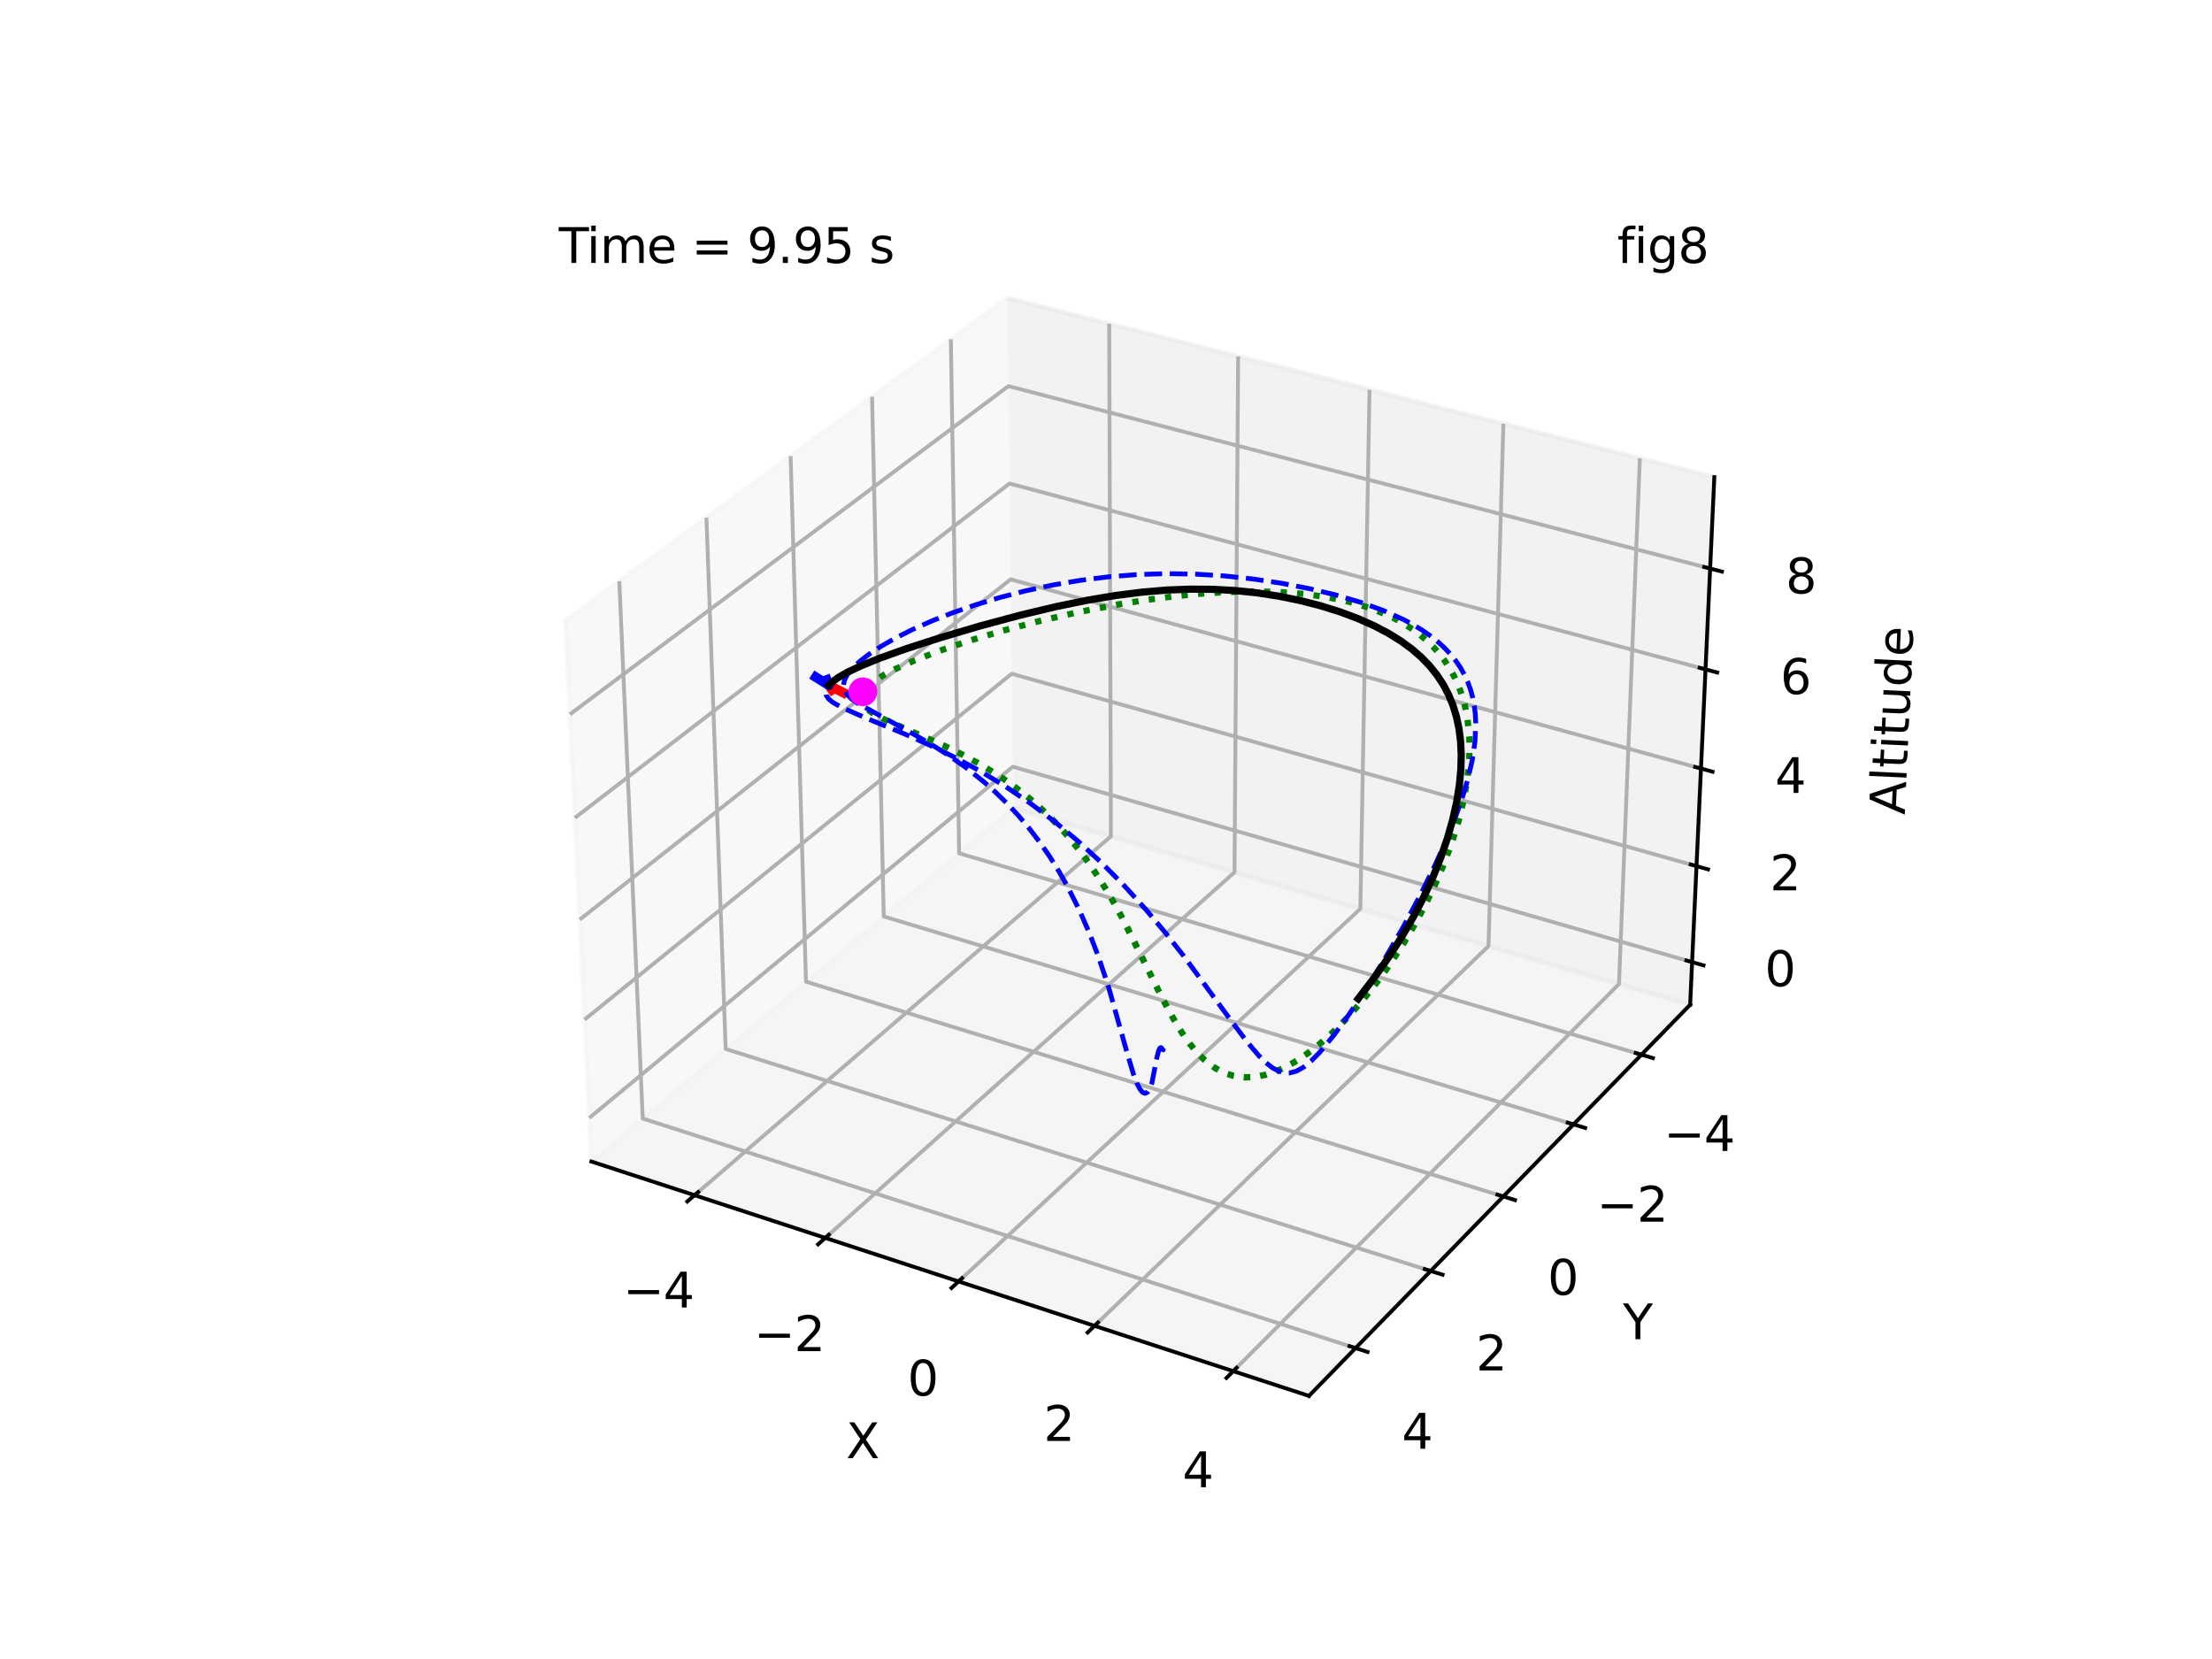 <?xml version="1.0" encoding="utf-8" standalone="no"?>
<!DOCTYPE svg PUBLIC "-//W3C//DTD SVG 1.1//EN"
  "http://www.w3.org/Graphics/SVG/1.1/DTD/svg11.dtd">
<svg xmlns:xlink="http://www.w3.org/1999/xlink" width="460.8pt" height="345.6pt" viewBox="0 0 460.8 345.6" xmlns="http://www.w3.org/2000/svg" version="1.1">
 <defs>
  <style type="text/css">*{stroke-linejoin: round; stroke-linecap: butt}</style>
 </defs>
 <g id="figure_1">
  <g id="patch_1">
   <path d="M 0 345.6 
L 460.8 345.6 
L 460.8 0 
L 0 0 
z
" style="fill: #ffffff"/>
  </g>
  <g id="patch_2">
   <path d="M 103.104 307.584 
L 369.216 307.584 
L 369.216 41.472 
L 103.104 41.472 
z
" style="fill: #ffffff"/>
  </g>
  <g id="pane3d_1">
   <g id="patch_3">
    <path d="M 211.076 168.307 
L 123.197 241.969 
L 117.77 129.273 
L 209.855 62.074 
" style="fill: #f2f2f2; opacity: 0.5; stroke: #f2f2f2; stroke-linejoin: miter"/>
   </g>
  </g>
  <g id="pane3d_2">
   <g id="patch_4">
    <path d="M 211.076 168.307 
L 352.09 209.295 
L 357.123 99.402 
L 209.855 62.074 
" style="fill: #e6e6e6; opacity: 0.5; stroke: #e6e6e6; stroke-linejoin: miter"/>
   </g>
  </g>
  <g id="pane3d_3">
   <g id="patch_5">
    <path d="M 211.076 168.307 
L 352.09 209.295 
L 272.679 290.79 
L 123.197 241.969 
" style="fill: #ececec; opacity: 0.5; stroke: #ececec; stroke-linejoin: miter"/>
   </g>
  </g>
  <g id="grid3d_1">
   <g id="Line3DCollection_1">
    <path d="M 144.685 248.987 
L 231.424 174.222 
L 231.066 67.451 
" style="fill: none; stroke: #b0b0b0; stroke-width: 0.8"/>
    <path d="M 171.916 257.881 
L 257.172 181.706 
L 257.926 74.259 
" style="fill: none; stroke: #b0b0b0; stroke-width: 0.8"/>
    <path d="M 199.685 266.95 
L 283.386 189.325 
L 285.294 81.196 
" style="fill: none; stroke: #b0b0b0; stroke-width: 0.8"/>
    <path d="M 228.008 276.201 
L 310.08 197.084 
L 313.184 88.265 
" style="fill: none; stroke: #b0b0b0; stroke-width: 0.8"/>
    <path d="M 256.903 285.638 
L 337.266 204.986 
L 341.612 95.471 
" style="fill: none; stroke: #b0b0b0; stroke-width: 0.8"/>
   </g>
  </g>
  <g id="grid3d_2">
   <g id="Line3DCollection_2">
    <path d="M 198.081 70.666 
L 199.803 177.757 
L 341.942 219.709 
" style="fill: none; stroke: #b0b0b0; stroke-width: 0.8"/>
    <path d="M 181.665 82.646 
L 184.103 190.917 
L 327.79 234.232 
" style="fill: none; stroke: #b0b0b0; stroke-width: 0.8"/>
    <path d="M 164.701 95.025 
L 167.901 204.498 
L 313.163 249.244 
" style="fill: none; stroke: #b0b0b0; stroke-width: 0.8"/>
    <path d="M 147.162 107.824 
L 151.174 218.519 
L 298.036 264.768 
" style="fill: none; stroke: #b0b0b0; stroke-width: 0.8"/>
    <path d="M 129.017 121.065 
L 133.895 233.002 
L 282.384 280.831 
" style="fill: none; stroke: #b0b0b0; stroke-width: 0.8"/>
   </g>
  </g>
  <g id="grid3d_3">
   <g id="Line3DCollection_3">
    <path d="M 352.497 200.425 
L 210.977 159.716 
L 122.76 232.887 
" style="fill: none; stroke: #b0b0b0; stroke-width: 0.8"/>
    <path d="M 353.412 180.427 
L 210.755 140.357 
L 121.773 212.402 
" style="fill: none; stroke: #b0b0b0; stroke-width: 0.8"/>
    <path d="M 354.343 160.101 
L 210.529 120.696 
L 120.77 191.568 
" style="fill: none; stroke: #b0b0b0; stroke-width: 0.8"/>
    <path d="M 355.289 139.44 
L 210.299 100.727 
L 119.75 170.376 
" style="fill: none; stroke: #b0b0b0; stroke-width: 0.8"/>
    <path d="M 356.251 118.434 
L 210.066 80.44 
L 118.711 148.818 
" style="fill: none; stroke: #b0b0b0; stroke-width: 0.8"/>
   </g>
  </g>
  <g id="axis3d_1">
   <g id="line2d_1">
    <path d="M 123.197 241.969 
L 272.679 290.79 
" style="fill: none; stroke: #000000; stroke-width: 0.8; stroke-linecap: square"/>
   </g>
   <g id="xtick_1">
    <g id="line2d_2">
     <path d="M 145.441 248.336 
L 143.171 250.293 
" style="fill: none; stroke: #000000; stroke-width: 0.8; stroke-linecap: square"/>
    </g>
    <g id="text_1">
     <!-- −4 -->
     <g transform="translate(129.798 272.382) scale(0.1 -0.1)">
      <defs>
       <path id="DejaVuSans-2212" d="M 678 2272 
L 4684 2272 
L 4684 1741 
L 678 1741 
L 678 2272 
z
" transform="scale(0.016)"/>
       <path id="DejaVuSans-34" d="M 2419 4116 
L 825 1625 
L 2419 1625 
L 2419 4116 
z
M 2253 4666 
L 3047 4666 
L 3047 1625 
L 3713 1625 
L 3713 1100 
L 3047 1100 
L 3047 0 
L 2419 0 
L 2419 1100 
L 313 1100 
L 313 1709 
L 2253 4666 
z
" transform="scale(0.016)"/>
      </defs>
      <use xlink:href="#DejaVuSans-2212"/>
      <use xlink:href="#DejaVuSans-34" x="83.789"/>
     </g>
    </g>
   </g>
   <g id="xtick_2">
    <g id="line2d_3">
     <path d="M 172.659 257.217 
L 170.426 259.212 
" style="fill: none; stroke: #000000; stroke-width: 0.8; stroke-linecap: square"/>
    </g>
    <g id="text_2">
     <!-- −2 -->
     <g transform="translate(157.057 281.465) scale(0.1 -0.1)">
      <defs>
       <path id="DejaVuSans-32" d="M 1228 531 
L 3431 531 
L 3431 0 
L 469 0 
L 469 531 
Q 828 903 1448 1529 
Q 2069 2156 2228 2338 
Q 2531 2678 2651 2914 
Q 2772 3150 2772 3378 
Q 2772 3750 2511 3984 
Q 2250 4219 1831 4219 
Q 1534 4219 1204 4116 
Q 875 4013 500 3803 
L 500 4441 
Q 881 4594 1212 4672 
Q 1544 4750 1819 4750 
Q 2544 4750 2975 4387 
Q 3406 4025 3406 3419 
Q 3406 3131 3298 2873 
Q 3191 2616 2906 2266 
Q 2828 2175 2409 1742 
Q 1991 1309 1228 531 
z
" transform="scale(0.016)"/>
      </defs>
      <use xlink:href="#DejaVuSans-2212"/>
      <use xlink:href="#DejaVuSans-32" x="83.789"/>
     </g>
    </g>
   </g>
   <g id="xtick_3">
    <g id="line2d_4">
     <path d="M 200.415 266.273 
L 198.221 268.308 
" style="fill: none; stroke: #000000; stroke-width: 0.8; stroke-linecap: square"/>
    </g>
    <g id="text_3">
     <!-- 0 -->
     <g transform="translate(189.047 290.727) scale(0.1 -0.1)">
      <defs>
       <path id="DejaVuSans-30" d="M 2034 4250 
Q 1547 4250 1301 3770 
Q 1056 3291 1056 2328 
Q 1056 1369 1301 889 
Q 1547 409 2034 409 
Q 2525 409 2770 889 
Q 3016 1369 3016 2328 
Q 3016 3291 2770 3770 
Q 2525 4250 2034 4250 
z
M 2034 4750 
Q 2819 4750 3233 4129 
Q 3647 3509 3647 2328 
Q 3647 1150 3233 529 
Q 2819 -91 2034 -91 
Q 1250 -91 836 529 
Q 422 1150 422 2328 
Q 422 3509 836 4129 
Q 1250 4750 2034 4750 
z
" transform="scale(0.016)"/>
      </defs>
      <use xlink:href="#DejaVuSans-30"/>
     </g>
    </g>
   </g>
   <g id="xtick_4">
    <g id="line2d_5">
     <path d="M 228.725 275.51 
L 226.572 277.585 
" style="fill: none; stroke: #000000; stroke-width: 0.8; stroke-linecap: square"/>
    </g>
    <g id="text_4">
     <!-- 2 -->
     <g transform="translate(217.405 300.175) scale(0.1 -0.1)">
      <use xlink:href="#DejaVuSans-32"/>
     </g>
    </g>
   </g>
   <g id="xtick_5">
    <g id="line2d_6">
     <path d="M 257.605 284.933 
L 255.495 287.05 
" style="fill: none; stroke: #000000; stroke-width: 0.8; stroke-linecap: square"/>
    </g>
    <g id="text_5">
     <!-- 4 -->
     <g transform="translate(246.337 309.815) scale(0.1 -0.1)">
      <use xlink:href="#DejaVuSans-34"/>
     </g>
    </g>
   </g>
   <g id="text_6">
    <!-- X -->
    <g transform="translate(176.251 303.768) scale(0.1 -0.1)">
     <defs>
      <path id="DejaVuSans-58" d="M 403 4666 
L 1081 4666 
L 2241 2931 
L 3406 4666 
L 4084 4666 
L 2584 2425 
L 4184 0 
L 3506 0 
L 2194 1984 
L 872 0 
L 191 0 
L 1856 2491 
L 403 4666 
z
" transform="scale(0.016)"/>
     </defs>
     <use xlink:href="#DejaVuSans-58"/>
    </g>
   </g>
  </g>
  <g id="axis3d_2">
   <g id="line2d_7">
    <path d="M 352.09 209.295 
L 272.679 290.79 
" style="fill: none; stroke: #000000; stroke-width: 0.8; stroke-linecap: square"/>
   </g>
   <g id="xtick_6">
    <g id="line2d_8">
     <path d="M 340.749 219.357 
L 344.332 220.415 
" style="fill: none; stroke: #000000; stroke-width: 0.8; stroke-linecap: square"/>
    </g>
    <g id="text_7">
     <!-- −4 -->
     <g transform="translate(346.595 239.764) scale(0.1 -0.1)">
      <use xlink:href="#DejaVuSans-2212"/>
      <use xlink:href="#DejaVuSans-34" x="83.789"/>
     </g>
    </g>
   </g>
   <g id="xtick_7">
    <g id="line2d_9">
     <path d="M 326.583 233.868 
L 330.209 234.961 
" style="fill: none; stroke: #000000; stroke-width: 0.8; stroke-linecap: square"/>
    </g>
    <g id="text_8">
     <!-- −2 -->
     <g transform="translate(332.633 254.501) scale(0.1 -0.1)">
      <use xlink:href="#DejaVuSans-2212"/>
      <use xlink:href="#DejaVuSans-32" x="83.789"/>
     </g>
    </g>
   </g>
   <g id="xtick_8">
    <g id="line2d_10">
     <path d="M 311.941 248.867 
L 315.61 249.997 
" style="fill: none; stroke: #000000; stroke-width: 0.8; stroke-linecap: square"/>
    </g>
    <g id="text_9">
     <!-- 0 -->
     <g transform="translate(322.393 269.734) scale(0.1 -0.1)">
      <use xlink:href="#DejaVuSans-30"/>
     </g>
    </g>
   </g>
   <g id="xtick_9">
    <g id="line2d_11">
     <path d="M 296.8 264.378 
L 300.512 265.547 
" style="fill: none; stroke: #000000; stroke-width: 0.8; stroke-linecap: square"/>
    </g>
    <g id="text_10">
     <!-- 2 -->
     <g transform="translate(307.469 285.488) scale(0.1 -0.1)">
      <use xlink:href="#DejaVuSans-32"/>
     </g>
    </g>
   </g>
   <g id="xtick_10">
    <g id="line2d_12">
     <path d="M 281.133 280.428 
L 284.889 281.638 
" style="fill: none; stroke: #000000; stroke-width: 0.8; stroke-linecap: square"/>
    </g>
    <g id="text_11">
     <!-- 4 -->
     <g transform="translate(292.027 301.789) scale(0.1 -0.1)">
      <use xlink:href="#DejaVuSans-34"/>
     </g>
    </g>
   </g>
   <g id="text_12">
    <!-- Y -->
    <g transform="translate(338.079 278.989) scale(0.1 -0.1)">
     <defs>
      <path id="DejaVuSans-59" d="M -13 4666 
L 666 4666 
L 1959 2747 
L 3244 4666 
L 3922 4666 
L 2272 2222 
L 2272 0 
L 1638 0 
L 1638 2222 
L -13 4666 
z
" transform="scale(0.016)"/>
     </defs>
     <use xlink:href="#DejaVuSans-59"/>
    </g>
   </g>
  </g>
  <g id="axis3d_3">
   <g id="line2d_13">
    <path d="M 352.09 209.295 
L 357.123 99.402 
" style="fill: none; stroke: #000000; stroke-width: 0.8; stroke-linecap: square"/>
   </g>
   <g id="xtick_11">
    <g id="line2d_14">
     <path d="M 351.309 200.083 
L 354.875 201.109 
" style="fill: none; stroke: #000000; stroke-width: 0.8; stroke-linecap: square"/>
    </g>
    <g id="text_13">
     <!-- 0 -->
     <g transform="translate(367.629 205.436) scale(0.1 -0.1)">
      <use xlink:href="#DejaVuSans-30"/>
     </g>
    </g>
   </g>
   <g id="xtick_12">
    <g id="line2d_15">
     <path d="M 352.214 180.09 
L 355.811 181.101 
" style="fill: none; stroke: #000000; stroke-width: 0.8; stroke-linecap: square"/>
    </g>
    <g id="text_14">
     <!-- 2 -->
     <g transform="translate(368.69 185.477) scale(0.1 -0.1)">
      <use xlink:href="#DejaVuSans-32"/>
     </g>
    </g>
   </g>
   <g id="xtick_13">
    <g id="line2d_16">
     <path d="M 353.135 159.77 
L 356.762 160.764 
" style="fill: none; stroke: #000000; stroke-width: 0.8; stroke-linecap: square"/>
    </g>
    <g id="text_15">
     <!-- 4 -->
     <g transform="translate(369.768 165.193) scale(0.1 -0.1)">
      <use xlink:href="#DejaVuSans-34"/>
     </g>
    </g>
   </g>
   <g id="xtick_14">
    <g id="line2d_17">
     <path d="M 354.071 139.115 
L 357.729 140.091 
" style="fill: none; stroke: #000000; stroke-width: 0.8; stroke-linecap: square"/>
    </g>
    <g id="text_16">
     <!-- 6 -->
     <g transform="translate(370.865 144.575) scale(0.1 -0.1)">
      <defs>
       <path id="DejaVuSans-36" d="M 2113 2584 
Q 1688 2584 1439 2293 
Q 1191 2003 1191 1497 
Q 1191 994 1439 701 
Q 1688 409 2113 409 
Q 2538 409 2786 701 
Q 3034 994 3034 1497 
Q 3034 2003 2786 2293 
Q 2538 2584 2113 2584 
z
M 3366 4563 
L 3366 3988 
Q 3128 4100 2886 4159 
Q 2644 4219 2406 4219 
Q 1781 4219 1451 3797 
Q 1122 3375 1075 2522 
Q 1259 2794 1537 2939 
Q 1816 3084 2150 3084 
Q 2853 3084 3261 2657 
Q 3669 2231 3669 1497 
Q 3669 778 3244 343 
Q 2819 -91 2113 -91 
Q 1303 -91 875 529 
Q 447 1150 447 2328 
Q 447 3434 972 4092 
Q 1497 4750 2381 4750 
Q 2619 4750 2861 4703 
Q 3103 4656 3366 4563 
z
" transform="scale(0.016)"/>
      </defs>
      <use xlink:href="#DejaVuSans-36"/>
     </g>
    </g>
   </g>
   <g id="xtick_15">
    <g id="line2d_18">
     <path d="M 355.022 118.115 
L 358.712 119.074 
" style="fill: none; stroke: #000000; stroke-width: 0.8; stroke-linecap: square"/>
    </g>
    <g id="text_17">
     <!-- 8 -->
     <g transform="translate(371.979 123.614) scale(0.1 -0.1)">
      <defs>
       <path id="DejaVuSans-38" d="M 2034 2216 
Q 1584 2216 1326 1975 
Q 1069 1734 1069 1313 
Q 1069 891 1326 650 
Q 1584 409 2034 409 
Q 2484 409 2743 651 
Q 3003 894 3003 1313 
Q 3003 1734 2745 1975 
Q 2488 2216 2034 2216 
z
M 1403 2484 
Q 997 2584 770 2862 
Q 544 3141 544 3541 
Q 544 4100 942 4425 
Q 1341 4750 2034 4750 
Q 2731 4750 3128 4425 
Q 3525 4100 3525 3541 
Q 3525 3141 3298 2862 
Q 3072 2584 2669 2484 
Q 3125 2378 3379 2068 
Q 3634 1759 3634 1313 
Q 3634 634 3220 271 
Q 2806 -91 2034 -91 
Q 1263 -91 848 271 
Q 434 634 434 1313 
Q 434 1759 690 2068 
Q 947 2378 1403 2484 
z
M 1172 3481 
Q 1172 3119 1398 2916 
Q 1625 2713 2034 2713 
Q 2441 2713 2670 2916 
Q 2900 3119 2900 3481 
Q 2900 3844 2670 4047 
Q 2441 4250 2034 4250 
Q 1625 4250 1398 4047 
Q 1172 3844 1172 3481 
z
" transform="scale(0.016)"/>
      </defs>
      <use xlink:href="#DejaVuSans-38"/>
     </g>
    </g>
   </g>
   <g id="text_18">
    <!-- Altitude -->
    <g transform="translate(396.79 169.787) rotate(-87.378) scale(0.1 -0.1)">
     <defs>
      <path id="DejaVuSans-41" d="M 2188 4044 
L 1331 1722 
L 3047 1722 
L 2188 4044 
z
M 1831 4666 
L 2547 4666 
L 4325 0 
L 3669 0 
L 3244 1197 
L 1141 1197 
L 716 0 
L 50 0 
L 1831 4666 
z
" transform="scale(0.016)"/>
      <path id="DejaVuSans-6c" d="M 603 4863 
L 1178 4863 
L 1178 0 
L 603 0 
L 603 4863 
z
" transform="scale(0.016)"/>
      <path id="DejaVuSans-74" d="M 1172 4494 
L 1172 3500 
L 2356 3500 
L 2356 3053 
L 1172 3053 
L 1172 1153 
Q 1172 725 1289 603 
Q 1406 481 1766 481 
L 2356 481 
L 2356 0 
L 1766 0 
Q 1100 0 847 248 
Q 594 497 594 1153 
L 594 3053 
L 172 3053 
L 172 3500 
L 594 3500 
L 594 4494 
L 1172 4494 
z
" transform="scale(0.016)"/>
      <path id="DejaVuSans-69" d="M 603 3500 
L 1178 3500 
L 1178 0 
L 603 0 
L 603 3500 
z
M 603 4863 
L 1178 4863 
L 1178 4134 
L 603 4134 
L 603 4863 
z
" transform="scale(0.016)"/>
      <path id="DejaVuSans-75" d="M 544 1381 
L 544 3500 
L 1119 3500 
L 1119 1403 
Q 1119 906 1312 657 
Q 1506 409 1894 409 
Q 2359 409 2629 706 
Q 2900 1003 2900 1516 
L 2900 3500 
L 3475 3500 
L 3475 0 
L 2900 0 
L 2900 538 
Q 2691 219 2414 64 
Q 2138 -91 1772 -91 
Q 1169 -91 856 284 
Q 544 659 544 1381 
z
M 1991 3584 
L 1991 3584 
z
" transform="scale(0.016)"/>
      <path id="DejaVuSans-64" d="M 2906 2969 
L 2906 4863 
L 3481 4863 
L 3481 0 
L 2906 0 
L 2906 525 
Q 2725 213 2448 61 
Q 2172 -91 1784 -91 
Q 1150 -91 751 415 
Q 353 922 353 1747 
Q 353 2572 751 3078 
Q 1150 3584 1784 3584 
Q 2172 3584 2448 3432 
Q 2725 3281 2906 2969 
z
M 947 1747 
Q 947 1113 1208 752 
Q 1469 391 1925 391 
Q 2381 391 2643 752 
Q 2906 1113 2906 1747 
Q 2906 2381 2643 2742 
Q 2381 3103 1925 3103 
Q 1469 3103 1208 2742 
Q 947 2381 947 1747 
z
" transform="scale(0.016)"/>
      <path id="DejaVuSans-65" d="M 3597 1894 
L 3597 1613 
L 953 1613 
Q 991 1019 1311 708 
Q 1631 397 2203 397 
Q 2534 397 2845 478 
Q 3156 559 3463 722 
L 3463 178 
Q 3153 47 2828 -22 
Q 2503 -91 2169 -91 
Q 1331 -91 842 396 
Q 353 884 353 1716 
Q 353 2575 817 3079 
Q 1281 3584 2069 3584 
Q 2775 3584 3186 3129 
Q 3597 2675 3597 1894 
z
M 3022 2063 
Q 3016 2534 2758 2815 
Q 2500 3097 2075 3097 
Q 1594 3097 1305 2825 
Q 1016 2553 972 2059 
L 3022 2063 
z
" transform="scale(0.016)"/>
     </defs>
     <use xlink:href="#DejaVuSans-41"/>
     <use xlink:href="#DejaVuSans-6c" x="68.408"/>
     <use xlink:href="#DejaVuSans-74" x="96.191"/>
     <use xlink:href="#DejaVuSans-69" x="135.4"/>
     <use xlink:href="#DejaVuSans-74" x="163.184"/>
     <use xlink:href="#DejaVuSans-75" x="202.393"/>
     <use xlink:href="#DejaVuSans-64" x="265.771"/>
     <use xlink:href="#DejaVuSans-65" x="329.248"/>
    </g>
   </g>
  </g>
  <g id="axes_1">
   <g id="line2d_19">
    <path d="M 299.33 183.465 
L 297.213 187.925 
L 294.853 192.356 
L 292.318 196.643 
L 289.641 200.746 
L 286.856 204.623 
L 283.998 208.238 
L 281.099 211.553 
L 278.189 214.538 
L 275.298 217.164 
L 272.45 219.409 
L 269.668 221.253 
L 266.973 222.684 
L 264.379 223.694 
L 261.897 224.281 
L 259.537 224.449 
L 257.3 224.205 
L 255.187 223.563 
L 253.195 222.542 
L 251.315 221.164 
L 249.538 219.456 
L 247.851 217.446 
L 246.238 215.166 
L 244.684 212.649 
L 242.42 208.508 
L 239.429 202.485 
L 234.705 192.933 
L 232.116 188.153 
L 229.318 183.494 
L 226.282 179.031 
L 224.119 176.196 
L 221.843 173.491 
L 219.458 170.926 
L 216.97 168.511 
L 214.388 166.251 
L 211.726 164.148 
L 208.998 162.203 
L 204.83 159.573 
L 200.641 157.27 
L 196.524 155.263 
L 190.116 152.458 
L 183.848 149.69 
L 181.581 148.42 
L 180.47 147.578 
L 179.717 146.721 
L 179.351 145.837 
L 179.395 144.913 
L 179.87 143.941 
L 180.793 142.912 
L 182.173 141.822 
L 184.015 140.67 
L 186.318 139.458 
L 190.618 137.536 
L 195.884 135.516 
L 202.035 133.443 
L 208.964 131.373 
L 216.538 129.375 
L 224.608 127.524 
L 233.012 125.901 
L 238.715 124.988 
L 244.441 124.239 
L 250.139 123.676 
L 255.758 123.323 
L 261.253 123.202 
L 266.577 123.33 
L 271.688 123.727 
L 276.547 124.405 
L 281.117 125.377 
L 285.367 126.653 
L 289.269 128.238 
L 291.081 129.148 
L 292.798 130.135 
L 294.416 131.2 
L 295.934 132.343 
L 297.35 133.563 
L 298.663 134.858 
L 299.87 136.229 
L 300.972 137.673 
L 301.967 139.189 
L 302.856 140.775 
L 303.637 142.429 
L 304.311 144.149 
L 304.879 145.933 
L 305.34 147.777 
L 305.697 149.68 
L 306.098 153.646 
L 306.095 157.804 
L 305.704 162.122 
L 304.942 166.569 
L 303.834 171.107 
L 302.403 175.698 
L 300.678 180.302 
L 298.688 184.876 
L 296.467 189.379 
L 294.046 193.768 
L 291.461 198 
L 288.745 202.034 
L 285.933 205.83 
L 283.058 209.35 
L 280.152 212.561 
L 277.245 215.432 
L 274.365 217.937 
L 271.537 220.053 
L 268.781 221.764 
L 266.117 223.059 
L 263.559 223.932 
L 261.116 224.382 
L 258.795 224.414 
L 256.599 224.039 
L 254.526 223.271 
L 252.572 222.132 
L 250.727 220.643 
L 248.98 218.833 
L 247.319 216.732 
L 245.727 214.372 
L 243.431 210.419 
L 241.189 206.079 
L 233.304 190.293 
L 230.604 185.57 
L 227.678 181.01 
L 225.591 178.096 
L 223.391 175.302 
L 221.08 172.641 
L 218.66 170.124 
L 216.14 167.759 
L 213.53 165.549 
L 210.845 163.498 
L 208.101 161.603 
L 203.921 159.047 
L 199.739 156.811 
L 195.651 154.862 
L 189.347 152.133 
L 184.155 149.841 
L 181.81 148.567 
L 180.64 147.725 
L 179.822 146.872 
L 179.386 145.994 
L 179.356 145.078 
L 179.755 144.115 
L 180.121 143.613 
L 180.121 143.613 
" clip-path="url(#p738adacdc6)" style="fill: none; stroke-dasharray: 1.3,2.145; stroke-dashoffset: 0; stroke: #008000; stroke-width: 1.3"/>
   </g>
   <g id="line2d_20">
    <path d="M 175.62 144.262 
L 172.683 142.762 
L 173.325 143.693 
" clip-path="url(#p738adacdc6)" style="fill: none; stroke: #ff0000; stroke-width: 2; stroke-linecap: square"/>
   </g>
   <g id="line2d_21">
    <path d="M 169.944 141.057 
L 172.683 142.762 
L 172.244 141.633 
" clip-path="url(#p738adacdc6)" style="fill: none; stroke: #0000ff; stroke-width: 2; stroke-linecap: square"/>
   </g>
   <g id="line2d_22">
    <path d="M 242.32 218.43 
L 242.305 218.711 
L 242.211 218.63 
L 241.88 218.232 
L 241.631 218.333 
L 241.381 218.834 
L 241.003 220.332 
L 239.936 225.72 
L 239.514 226.837 
L 239.044 227.53 
L 238.539 227.764 
L 238.012 227.542 
L 237.47 226.888 
L 236.916 225.834 
L 236.061 223.577 
L 234.844 219.503 
L 230.96 205.708 
L 228.846 199.354 
L 226.973 194.454 
L 224.822 189.528 
L 222.377 184.661 
L 220.58 181.494 
L 218.655 178.418 
L 216.607 175.455 
L 214.445 172.624 
L 212.181 169.94 
L 209.828 167.412 
L 207.402 165.045 
L 204.917 162.84 
L 201.122 159.828 
L 197.307 157.156 
L 193.551 154.795 
L 188.779 152.074 
L 178.553 146.456 
L 177.382 145.592 
L 176.495 144.718 
L 175.929 143.804 
L 175.718 142.821 
L 175.899 141.743 
L 176.504 140.549 
L 177.561 139.231 
L 179.093 137.787 
L 181.111 136.234 
L 183.62 134.591 
L 186.62 132.882 
L 190.104 131.135 
L 194.054 129.381 
L 198.437 127.657 
L 203.21 126.003 
L 208.32 124.461 
L 213.711 123.069 
L 219.325 121.867 
L 225.108 120.886 
L 231.013 120.152 
L 236.999 119.686 
L 243.032 119.5 
L 249.08 119.599 
L 255.115 119.978 
L 261.1 120.62 
L 266.988 121.504 
L 272.715 122.611 
L 278.207 123.926 
L 283.378 125.445 
L 288.148 127.167 
L 292.448 129.099 
L 294.404 130.145 
L 296.225 131.246 
L 297.906 132.404 
L 299.447 133.618 
L 300.848 134.889 
L 302.109 136.219 
L 303.231 137.606 
L 304.215 139.052 
L 305.063 140.554 
L 305.777 142.113 
L 306.359 143.727 
L 306.811 145.394 
L 307.138 147.114 
L 307.342 148.883 
L 307.429 150.701 
L 307.265 154.473 
L 306.687 158.414 
L 305.735 162.506 
L 304.454 166.731 
L 302.887 171.07 
L 301.074 175.502 
L 299.052 179.999 
L 295.705 186.795 
L 292.091 193.516 
L 288.344 199.974 
L 284.617 205.961 
L 281.063 211.27 
L 277.806 215.732 
L 274.908 219.234 
L 273.171 221.002 
L 271.566 222.309 
L 270.066 223.147 
L 268.635 223.517 
L 267.936 223.529 
L 266.546 223.221 
L 265.144 222.489 
L 263.703 221.365 
L 262.201 219.879 
L 259.798 217.049 
L 256.248 212.328 
L 246.511 199.049 
L 242.68 194.196 
L 238.555 189.298 
L 234.154 184.456 
L 229.51 179.765 
L 224.67 175.309 
L 219.69 171.153 
L 214.631 167.342 
L 209.551 163.898 
L 204.51 160.826 
L 199.568 158.116 
L 194.792 155.745 
L 188.812 153.053 
L 179.952 149.394 
L 175.344 147.375 
L 173.447 146.29 
L 172.6 145.577 
L 172.117 144.844 
L 172.027 144.066 
L 172.356 143.219 
L 172.356 143.219 
" clip-path="url(#p738adacdc6)" style="fill: none; stroke-dasharray: 3.7,1.6; stroke-dashoffset: 0; stroke: #0000ff"/>
   </g>
   <g id="line2d_23">
    <path d="M 172.695 142.748 
L 173.464 141.985 
L 174.709 141.087 
L 176.609 140.007 
L 179.418 138.68 
L 183.297 137.104 
L 188.608 135.198 
L 195.649 132.916 
L 204.083 130.42 
L 212.474 128.165 
L 219.915 126.389 
L 226.506 125.039 
L 232.493 124.038 
L 238.005 123.341 
L 243.113 122.916 
L 247.981 122.73 
L 252.688 122.767 
L 257.309 123.023 
L 261.914 123.503 
L 266.404 124.193 
L 270.837 125.099 
L 275.107 126.196 
L 279.186 127.474 
L 282.911 128.872 
L 286.276 130.371 
L 289.226 131.921 
L 291.832 133.536 
L 294.108 135.203 
L 296.116 136.948 
L 297.867 138.767 
L 299.373 140.653 
L 300.676 142.647 
L 301.778 144.746 
L 302.682 146.948 
L 303.404 149.303 
L 303.936 151.812 
L 304.271 154.477 
L 304.402 157.298 
L 304.321 160.334 
L 304.008 163.59 
L 303.448 167.064 
L 302.622 170.756 
L 301.532 174.592 
L 300.173 178.559 
L 298.534 182.645 
L 296.639 186.763 
L 294.489 190.897 
L 292.086 195.036 
L 289.342 199.313 
L 286.29 203.655 
L 282.927 208.065 
L 282.927 208.065 
" clip-path="url(#p738adacdc6)" style="fill: none; stroke: #000000; stroke-width: 1.5; stroke-linecap: square"/>
   </g>
   <g id="Path3DCollection_1">
    <defs>
     <path id="mc9eba29595" d="M 0 2.5 
C 0.663 2.5 1.299 2.237 1.768 1.768 
C 2.237 1.299 2.5 0.663 2.5 0 
C 2.5 -0.663 2.237 -1.299 1.768 -1.768 
C 1.299 -2.237 0.663 -2.5 0 -2.5 
C -0.663 -2.5 -1.299 -2.237 -1.768 -1.768 
C -2.237 -1.299 -2.5 -0.663 -2.5 0 
C -2.5 0.663 -2.237 1.299 -1.768 1.768 
C -1.299 2.237 -0.663 2.5 0 2.5 
z
" style="stroke: #ff00ff"/>
    </defs>
    <g clip-path="url(#p738adacdc6)">
     <use xlink:href="#mc9eba29595" x="179.755" y="144.115" style="fill: #ff00ff; stroke: #ff00ff"/>
    </g>
   </g>
   <g id="text_19">
    <!-- Time = 9.95 s -->
    <g transform="translate(116.41 54.778) scale(0.1 -0.1)">
     <defs>
      <path id="DejaVuSans-54" d="M -19 4666 
L 3928 4666 
L 3928 4134 
L 2272 4134 
L 2272 0 
L 1638 0 
L 1638 4134 
L -19 4134 
L -19 4666 
z
" transform="scale(0.016)"/>
      <path id="DejaVuSans-6d" d="M 3328 2828 
Q 3544 3216 3844 3400 
Q 4144 3584 4550 3584 
Q 5097 3584 5394 3201 
Q 5691 2819 5691 2113 
L 5691 0 
L 5113 0 
L 5113 2094 
Q 5113 2597 4934 2840 
Q 4756 3084 4391 3084 
Q 3944 3084 3684 2787 
Q 3425 2491 3425 1978 
L 3425 0 
L 2847 0 
L 2847 2094 
Q 2847 2600 2669 2842 
Q 2491 3084 2119 3084 
Q 1678 3084 1418 2786 
Q 1159 2488 1159 1978 
L 1159 0 
L 581 0 
L 581 3500 
L 1159 3500 
L 1159 2956 
Q 1356 3278 1631 3431 
Q 1906 3584 2284 3584 
Q 2666 3584 2933 3390 
Q 3200 3197 3328 2828 
z
" transform="scale(0.016)"/>
      <path id="DejaVuSans-20" transform="scale(0.016)"/>
      <path id="DejaVuSans-3d" d="M 678 2906 
L 4684 2906 
L 4684 2381 
L 678 2381 
L 678 2906 
z
M 678 1631 
L 4684 1631 
L 4684 1100 
L 678 1100 
L 678 1631 
z
" transform="scale(0.016)"/>
      <path id="DejaVuSans-39" d="M 703 97 
L 703 672 
Q 941 559 1184 500 
Q 1428 441 1663 441 
Q 2288 441 2617 861 
Q 2947 1281 2994 2138 
Q 2813 1869 2534 1725 
Q 2256 1581 1919 1581 
Q 1219 1581 811 2004 
Q 403 2428 403 3163 
Q 403 3881 828 4315 
Q 1253 4750 1959 4750 
Q 2769 4750 3195 4129 
Q 3622 3509 3622 2328 
Q 3622 1225 3098 567 
Q 2575 -91 1691 -91 
Q 1453 -91 1209 -44 
Q 966 3 703 97 
z
M 1959 2075 
Q 2384 2075 2632 2365 
Q 2881 2656 2881 3163 
Q 2881 3666 2632 3958 
Q 2384 4250 1959 4250 
Q 1534 4250 1286 3958 
Q 1038 3666 1038 3163 
Q 1038 2656 1286 2365 
Q 1534 2075 1959 2075 
z
" transform="scale(0.016)"/>
      <path id="DejaVuSans-2e" d="M 684 794 
L 1344 794 
L 1344 0 
L 684 0 
L 684 794 
z
" transform="scale(0.016)"/>
      <path id="DejaVuSans-35" d="M 691 4666 
L 3169 4666 
L 3169 4134 
L 1269 4134 
L 1269 2991 
Q 1406 3038 1543 3061 
Q 1681 3084 1819 3084 
Q 2600 3084 3056 2656 
Q 3513 2228 3513 1497 
Q 3513 744 3044 326 
Q 2575 -91 1722 -91 
Q 1428 -91 1123 -41 
Q 819 9 494 109 
L 494 744 
Q 775 591 1075 516 
Q 1375 441 1709 441 
Q 2250 441 2565 725 
Q 2881 1009 2881 1497 
Q 2881 1984 2565 2268 
Q 2250 2553 1709 2553 
Q 1456 2553 1204 2497 
Q 953 2441 691 2322 
L 691 4666 
z
" transform="scale(0.016)"/>
      <path id="DejaVuSans-73" d="M 2834 3397 
L 2834 2853 
Q 2591 2978 2328 3040 
Q 2066 3103 1784 3103 
Q 1356 3103 1142 2972 
Q 928 2841 928 2578 
Q 928 2378 1081 2264 
Q 1234 2150 1697 2047 
L 1894 2003 
Q 2506 1872 2764 1633 
Q 3022 1394 3022 966 
Q 3022 478 2636 193 
Q 2250 -91 1575 -91 
Q 1294 -91 989 -36 
Q 684 19 347 128 
L 347 722 
Q 666 556 975 473 
Q 1284 391 1588 391 
Q 1994 391 2212 530 
Q 2431 669 2431 922 
Q 2431 1156 2273 1281 
Q 2116 1406 1581 1522 
L 1381 1569 
Q 847 1681 609 1914 
Q 372 2147 372 2553 
Q 372 3047 722 3315 
Q 1072 3584 1716 3584 
Q 2034 3584 2315 3537 
Q 2597 3491 2834 3397 
z
" transform="scale(0.016)"/>
     </defs>
     <use xlink:href="#DejaVuSans-54"/>
     <use xlink:href="#DejaVuSans-69" x="57.959"/>
     <use xlink:href="#DejaVuSans-6d" x="85.742"/>
     <use xlink:href="#DejaVuSans-65" x="183.154"/>
     <use xlink:href="#DejaVuSans-20" x="244.678"/>
     <use xlink:href="#DejaVuSans-3d" x="276.465"/>
     <use xlink:href="#DejaVuSans-20" x="360.254"/>
     <use xlink:href="#DejaVuSans-39" x="392.041"/>
     <use xlink:href="#DejaVuSans-2e" x="455.664"/>
     <use xlink:href="#DejaVuSans-39" x="487.451"/>
     <use xlink:href="#DejaVuSans-35" x="551.074"/>
     <use xlink:href="#DejaVuSans-20" x="614.697"/>
     <use xlink:href="#DejaVuSans-73" x="646.484"/>
    </g>
   </g>
   <g id="text_20">
    <!-- fig8 -->
    <g transform="translate(336.901 54.778) scale(0.1 -0.1)">
     <defs>
      <path id="DejaVuSans-66" d="M 2375 4863 
L 2375 4384 
L 1825 4384 
Q 1516 4384 1395 4259 
Q 1275 4134 1275 3809 
L 1275 3500 
L 2222 3500 
L 2222 3053 
L 1275 3053 
L 1275 0 
L 697 0 
L 697 3053 
L 147 3053 
L 147 3500 
L 697 3500 
L 697 3744 
Q 697 4328 969 4595 
Q 1241 4863 1831 4863 
L 2375 4863 
z
" transform="scale(0.016)"/>
      <path id="DejaVuSans-67" d="M 2906 1791 
Q 2906 2416 2648 2759 
Q 2391 3103 1925 3103 
Q 1463 3103 1205 2759 
Q 947 2416 947 1791 
Q 947 1169 1205 825 
Q 1463 481 1925 481 
Q 2391 481 2648 825 
Q 2906 1169 2906 1791 
z
M 3481 434 
Q 3481 -459 3084 -895 
Q 2688 -1331 1869 -1331 
Q 1566 -1331 1297 -1286 
Q 1028 -1241 775 -1147 
L 775 -588 
Q 1028 -725 1275 -790 
Q 1522 -856 1778 -856 
Q 2344 -856 2625 -561 
Q 2906 -266 2906 331 
L 2906 616 
Q 2728 306 2450 153 
Q 2172 0 1784 0 
Q 1141 0 747 490 
Q 353 981 353 1791 
Q 353 2603 747 3093 
Q 1141 3584 1784 3584 
Q 2172 3584 2450 3431 
Q 2728 3278 2906 2969 
L 2906 3500 
L 3481 3500 
L 3481 434 
z
" transform="scale(0.016)"/>
     </defs>
     <use xlink:href="#DejaVuSans-66"/>
     <use xlink:href="#DejaVuSans-69" x="35.205"/>
     <use xlink:href="#DejaVuSans-67" x="62.988"/>
     <use xlink:href="#DejaVuSans-38" x="126.465"/>
    </g>
   </g>
  </g>
 </g>
 <defs>
  <clipPath id="p738adacdc6">
   <rect x="103.104" y="41.472" width="266.112" height="266.112"/>
  </clipPath>
 </defs>
</svg>
